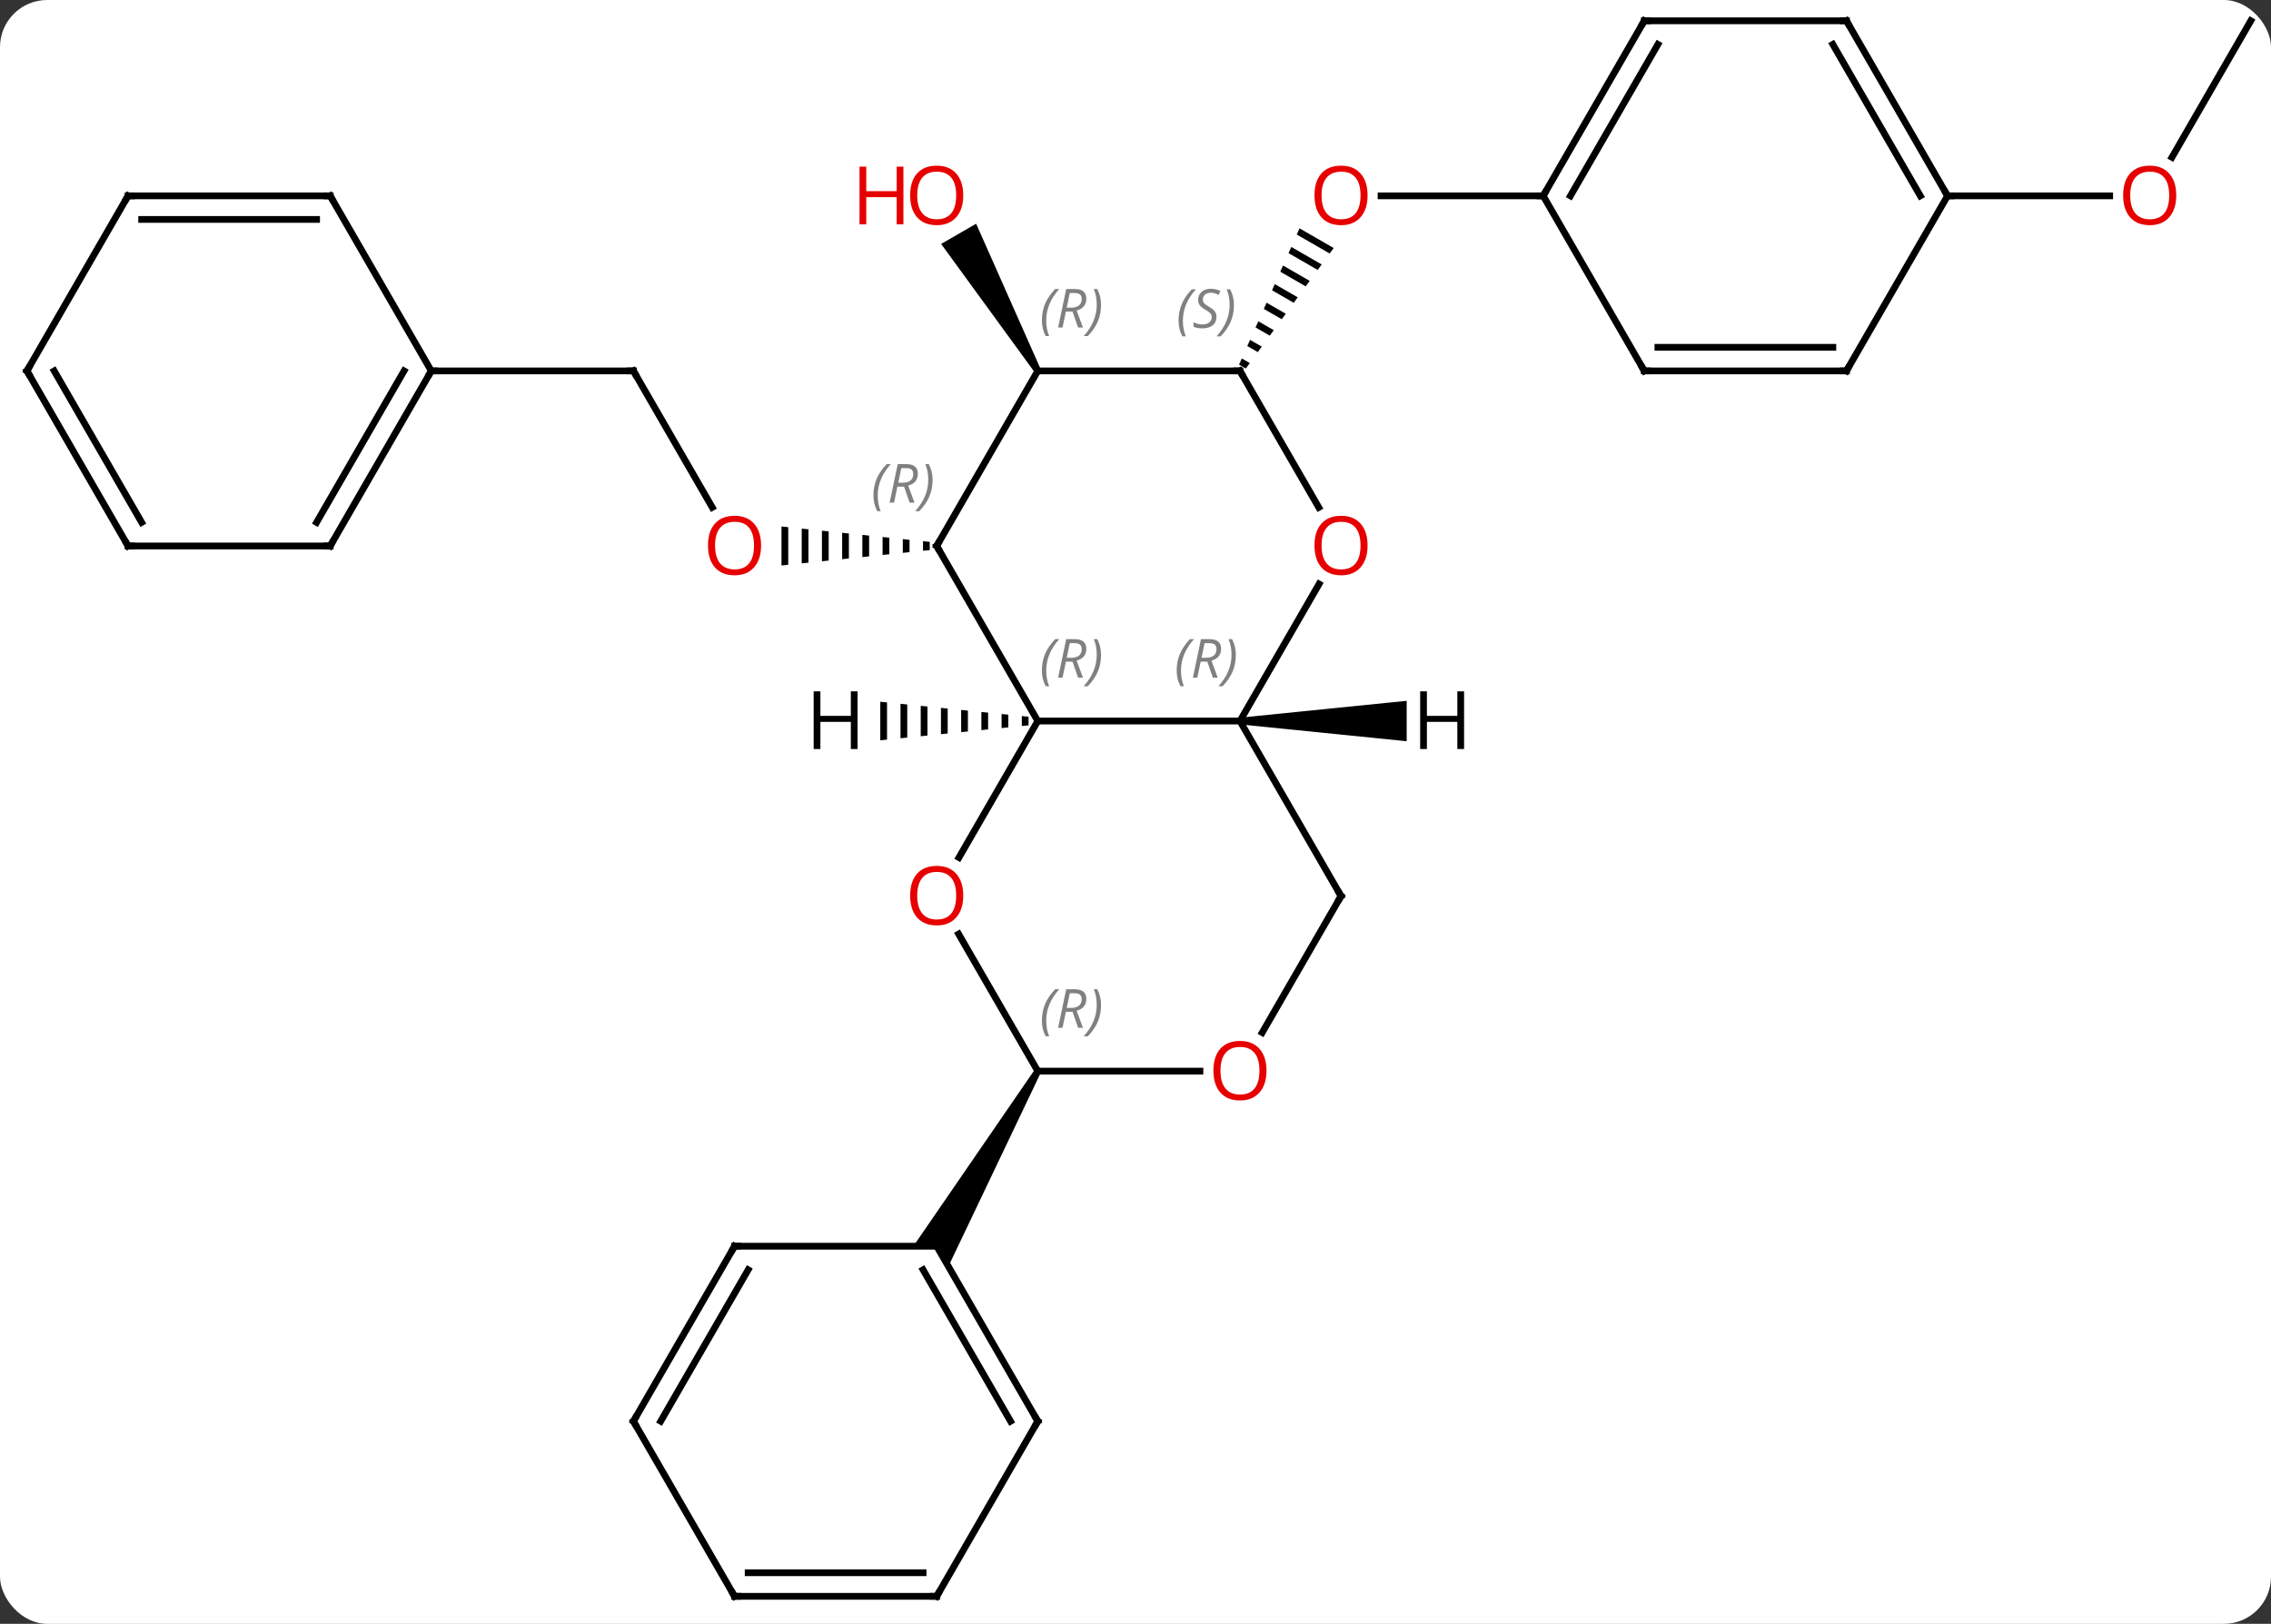 <svg width="337" viewBox="0 0 337 241" style="fill-opacity:1; color-rendering:auto; color-interpolation:auto; text-rendering:auto; stroke:black; stroke-linecap:square; stroke-miterlimit:10; shape-rendering:auto; stroke-opacity:1; fill:black; stroke-dasharray:none; font-weight:normal; stroke-width:1; font-family:'Open Sans'; font-style:normal; stroke-linejoin:miter; font-size:12; stroke-dashoffset:0; image-rendering:auto;" height="241" class="cas-substance-image" xmlns:xlink="http://www.w3.org/1999/xlink" xmlns="http://www.w3.org/2000/svg"><rect x="0" y="0" width="337" height="241" fill="#333333" stroke="none"/><svg class="cas-substance-single-component"><rect y="0" x="0" width="337" stroke="none" ry="7" rx="7" height="241" fill="white" class="cas-substance-group"/><svg y="0" x="0" width="337" viewBox="0 0 337 241" style="fill:black;" height="241" class="cas-substance-single-component-image"><svg><g><g transform="translate(169,120)" style="text-rendering:geometricPrecision; color-rendering:optimizeQuality; color-interpolation:linearRGB; stroke-linecap:butt; image-rendering:optimizeQuality;"><line y2="-64.953" y1="-44.698" x2="-75" x1="-63.307" style="fill:none;"/><path style="stroke:none;" d="M-32.031 -39.681 L-32.031 -38.259 L-32.031 -38.259 L-31.031 -38.363 L-31.031 -38.363 L-31.031 -39.577 L-31.031 -39.577 L-32.031 -39.681 ZM-35.031 -39.993 L-35.031 -37.947 L-35.031 -37.947 L-34.031 -38.051 L-34.031 -39.889 L-35.031 -39.993 ZM-38.031 -40.304 L-38.031 -37.636 L-38.031 -37.636 L-37.031 -37.739 L-37.031 -37.739 L-37.031 -40.2 L-37.031 -40.2 L-38.031 -40.304 ZM-41.031 -40.616 L-41.031 -37.324 L-41.031 -37.324 L-40.031 -37.428 L-40.031 -37.428 L-40.031 -40.512 L-40.031 -40.512 L-41.031 -40.616 ZM-44.031 -40.928 L-44.031 -37.012 L-44.031 -37.012 L-43.031 -37.116 L-43.031 -37.116 L-43.031 -40.824 L-43.031 -40.824 L-44.031 -40.928 ZM-47.031 -41.239 L-47.031 -36.7 L-47.031 -36.7 L-46.031 -36.804 L-46.031 -36.804 L-46.031 -41.136 L-46.031 -41.136 L-47.031 -41.239 ZM-50.031 -41.551 L-50.031 -36.389 L-49.031 -36.493 L-49.031 -36.493 L-49.031 -41.447 L-49.031 -41.447 L-50.031 -41.551 ZM-53.031 -41.863 L-53.031 -36.077 L-53.031 -36.077 L-52.031 -36.181 L-52.031 -36.181 L-52.031 -41.759 L-52.031 -41.759 L-53.031 -41.863 Z"/><line y2="-64.953" y1="-64.953" x2="-105" x1="-75" style="fill:none;"/><path style="stroke:none;" d="M-14.567 -65.203 L-15.433 -64.703 L-29.344 -83.797 L-24.148 -86.797 Z"/><path style="stroke:none;" d="M23.842 -86.111 L23.434 -85.191 L23.434 -85.191 L28.312 -82.378 L28.312 -82.378 L28.905 -83.191 L28.905 -83.191 L23.842 -86.111 ZM22.618 -83.352 L22.21 -82.433 L22.21 -82.433 L26.535 -79.939 L26.535 -79.939 L27.127 -80.752 L27.127 -80.752 L22.618 -83.352 ZM21.395 -80.594 L20.987 -79.674 L20.987 -79.674 L24.758 -77.5 L24.758 -77.5 L25.35 -78.313 L25.35 -78.313 L21.395 -80.594 ZM20.171 -77.835 L19.763 -76.916 L22.98 -75.061 L22.98 -75.061 L23.573 -75.874 L23.573 -75.874 L20.171 -77.835 ZM18.947 -75.077 L18.539 -74.157 L18.539 -74.157 L21.203 -72.621 L21.203 -72.621 L21.795 -73.435 L21.795 -73.435 L18.947 -75.077 ZM17.724 -72.319 L17.316 -71.399 L17.316 -71.399 L19.425 -70.182 L19.425 -70.182 L20.018 -70.995 L20.018 -70.995 L17.724 -72.319 ZM16.5 -69.56 L16.092 -68.641 L16.092 -68.641 L17.648 -67.743 L17.648 -67.743 L18.241 -68.556 L18.241 -68.556 L16.5 -69.56 ZM15.276 -66.802 L14.868 -65.882 L14.868 -65.882 L15.871 -65.304 L15.871 -65.304 L16.463 -66.117 L16.463 -66.117 L15.276 -66.802 Z"/><line y2="-90.933" y1="-90.933" x2="60" x1="35.938" style="fill:none;"/><line y2="-116.913" y1="-96.655" x2="165" x1="153.304" style="fill:none;"/><line y2="-90.933" y1="-90.933" x2="120" x1="144.062" style="fill:none;"/><line y2="-38.97" y1="-12.99" x2="-30" x1="-15" style="fill:none;"/><line y2="-12.99" y1="-12.99" x2="15" x1="-15" style="fill:none;"/><line y2="7.268" y1="-12.99" x2="-26.697" x1="-15" style="fill:none;"/><line y2="-64.953" y1="-38.97" x2="-15" x1="-30" style="fill:none;"/><line y2="-33.322" y1="-12.99" x2="26.739" x1="15" style="fill:none;"/><line y2="12.99" y1="-12.99" x2="30" x1="15" style="fill:none;"/><line y2="38.97" y1="18.626" x2="-15" x1="-26.746" style="fill:none;"/><line y2="-64.953" y1="-64.953" x2="15" x1="-15" style="fill:none;"/><line y2="-64.953" y1="-44.698" x2="15" x1="26.693" style="fill:none;"/><line y2="33.248" y1="12.99" x2="18.303" x1="30" style="fill:none;"/><line y2="38.97" y1="38.97" x2="9.062" x1="-15" style="fill:none;"/><path style="stroke:none;" d="M-15.433 38.72 L-14.567 39.22 L-28.268 67.953 L-30 64.953 L-33.464 64.953 Z"/><line y2="90.933" y1="64.953" x2="-15" x1="-30" style="fill:none;"/><line y2="90.933" y1="68.453" x2="-19.041" x1="-32.021" style="fill:none;"/><line y2="64.953" y1="64.953" x2="-60" x1="-30" style="fill:none;"/><line y2="116.913" y1="90.933" x2="-30" x1="-15" style="fill:none;"/><line y2="90.933" y1="64.953" x2="-75" x1="-60" style="fill:none;"/><line y2="90.933" y1="68.453" x2="-70.959" x1="-57.979" style="fill:none;"/><line y2="116.913" y1="116.913" x2="-60" x1="-30" style="fill:none;"/><line y2="113.413" y1="113.413" x2="-57.979" x1="-32.021" style="fill:none;"/><line y2="116.913" y1="90.933" x2="-60" x1="-75" style="fill:none;"/><line y2="-38.97" y1="-64.953" x2="-120" x1="-105" style="fill:none;"/><line y2="-42.47" y1="-64.953" x2="-122.021" x1="-109.041" style="fill:none;"/><line y2="-90.933" y1="-64.953" x2="-120" x1="-105" style="fill:none;"/><line y2="-38.97" y1="-38.97" x2="-150" x1="-120" style="fill:none;"/><line y2="-90.933" y1="-90.933" x2="-150" x1="-120" style="fill:none;"/><line y2="-87.433" y1="-87.433" x2="-147.979" x1="-122.021" style="fill:none;"/><line y2="-64.953" y1="-38.97" x2="-165" x1="-150" style="fill:none;"/><line y2="-64.953" y1="-42.47" x2="-160.958" x1="-147.979" style="fill:none;"/><line y2="-64.953" y1="-90.933" x2="-165" x1="-150" style="fill:none;"/><line y2="-116.913" y1="-90.933" x2="75" x1="60" style="fill:none;"/><line y2="-113.413" y1="-90.933" x2="77.021" x1="64.041" style="fill:none;"/><line y2="-64.953" y1="-90.933" x2="75" x1="60" style="fill:none;"/><line y2="-116.913" y1="-116.913" x2="105" x1="75" style="fill:none;"/><line y2="-64.953" y1="-64.953" x2="105" x1="75" style="fill:none;"/><line y2="-68.453" y1="-68.453" x2="102.979" x1="77.021" style="fill:none;"/><line y2="-90.933" y1="-116.913" x2="120" x1="105" style="fill:none;"/><line y2="-90.933" y1="-113.413" x2="115.959" x1="102.979" style="fill:none;"/><line y2="-90.933" y1="-64.953" x2="120" x1="105" style="fill:none;"/><path style="stroke:none;" d="M-17.371 -13.73 L-17.371 -12.25 L-17.371 -12.25 L-16.371 -12.351 L-16.371 -12.351 L-16.371 -13.629 L-16.371 -13.629 L-17.371 -13.73 ZM-20.371 -14.033 L-20.371 -11.947 L-20.371 -11.947 L-19.371 -12.048 L-19.371 -12.048 L-19.371 -13.932 L-19.371 -13.932 L-20.371 -14.033 ZM-23.371 -14.336 L-23.371 -11.644 L-23.371 -11.644 L-22.371 -11.745 L-22.371 -14.235 L-23.371 -14.336 ZM-26.371 -14.639 L-26.371 -11.341 L-26.371 -11.341 L-25.371 -11.442 L-25.371 -11.442 L-25.371 -14.538 L-25.371 -14.538 L-26.371 -14.639 ZM-29.371 -14.942 L-29.371 -11.038 L-29.371 -11.038 L-28.371 -11.139 L-28.371 -11.139 L-28.371 -14.841 L-28.371 -14.841 L-29.371 -14.942 ZM-32.371 -15.245 L-32.371 -10.735 L-31.371 -10.836 L-31.371 -10.836 L-31.371 -15.144 L-31.371 -15.144 L-32.371 -15.245 ZM-35.371 -15.548 L-35.371 -10.432 L-35.371 -10.432 L-34.371 -10.533 L-34.371 -10.533 L-34.371 -15.447 L-34.371 -15.447 L-35.371 -15.548 ZM-38.371 -15.851 L-38.371 -10.129 L-38.371 -10.129 L-37.371 -10.23 L-37.371 -15.75 L-38.371 -15.851 Z"/><path style="stroke:none;" d="M15 -12.49 L15 -13.49 L39.742 -15.99 L39.742 -9.99 Z"/></g><g transform="translate(169,120)" style="fill:rgb(230,0,0); text-rendering:geometricPrecision; color-rendering:optimizeQuality; image-rendering:optimizeQuality; font-family:'Open Sans'; stroke:rgb(230,0,0); color-interpolation:linearRGB;"><path style="stroke:none;" d="M-56.062 -39.04 Q-56.062 -36.978 -57.102 -35.798 Q-58.141 -34.618 -59.984 -34.618 Q-61.875 -34.618 -62.906 -35.782 Q-63.938 -36.947 -63.938 -39.056 Q-63.938 -41.15 -62.906 -42.298 Q-61.875 -43.447 -59.984 -43.447 Q-58.125 -43.447 -57.094 -42.275 Q-56.062 -41.103 -56.062 -39.04 ZM-62.891 -39.04 Q-62.891 -37.306 -62.148 -36.4 Q-61.406 -35.493 -59.984 -35.493 Q-58.562 -35.493 -57.836 -36.392 Q-57.109 -37.29 -57.109 -39.04 Q-57.109 -40.775 -57.836 -41.665 Q-58.562 -42.556 -59.984 -42.556 Q-61.406 -42.556 -62.148 -41.657 Q-62.891 -40.759 -62.891 -39.04 Z"/></g><g transform="translate(169,120)" style="stroke-linecap:butt; text-rendering:geometricPrecision; color-rendering:optimizeQuality; image-rendering:optimizeQuality; font-family:'Open Sans'; color-interpolation:linearRGB; stroke-miterlimit:5;"><path style="fill:none;" d="M-74.75 -64.52 L-75 -64.953 L-75.5 -64.953"/><path style="fill:rgb(230,0,0); stroke:none;" d="M-26.062 -91.003 Q-26.062 -88.941 -27.102 -87.761 Q-28.141 -86.581 -29.984 -86.581 Q-31.875 -86.581 -32.906 -87.746 Q-33.938 -88.91 -33.938 -91.019 Q-33.938 -93.113 -32.906 -94.261 Q-31.875 -95.41 -29.984 -95.41 Q-28.125 -95.41 -27.094 -94.238 Q-26.062 -93.066 -26.062 -91.003 ZM-32.891 -91.003 Q-32.891 -89.269 -32.148 -88.363 Q-31.406 -87.456 -29.984 -87.456 Q-28.562 -87.456 -27.836 -88.355 Q-27.109 -89.253 -27.109 -91.003 Q-27.109 -92.738 -27.836 -93.628 Q-28.562 -94.519 -29.984 -94.519 Q-31.406 -94.519 -32.148 -93.621 Q-32.891 -92.722 -32.891 -91.003 Z"/><path style="fill:rgb(230,0,0); stroke:none;" d="M-34.938 -86.706 L-35.938 -86.706 L-35.938 -90.738 L-40.453 -90.738 L-40.453 -86.706 L-41.453 -86.706 L-41.453 -95.269 L-40.453 -95.269 L-40.453 -91.628 L-35.938 -91.628 L-35.938 -95.269 L-34.938 -95.269 L-34.938 -86.706 Z"/><path style="fill:rgb(230,0,0); stroke:none;" d="M33.938 -91.003 Q33.938 -88.941 32.898 -87.761 Q31.859 -86.581 30.016 -86.581 Q28.125 -86.581 27.094 -87.746 Q26.062 -88.91 26.062 -91.019 Q26.062 -93.113 27.094 -94.261 Q28.125 -95.41 30.016 -95.41 Q31.875 -95.41 32.906 -94.238 Q33.938 -93.066 33.938 -91.003 ZM27.109 -91.003 Q27.109 -89.269 27.852 -88.363 Q28.594 -87.456 30.016 -87.456 Q31.438 -87.456 32.164 -88.355 Q32.891 -89.253 32.891 -91.003 Q32.891 -92.738 32.164 -93.628 Q31.438 -94.519 30.016 -94.519 Q28.594 -94.519 27.852 -93.621 Q27.109 -92.722 27.109 -91.003 Z"/><path style="fill:rgb(230,0,0); stroke:none;" d="M153.938 -91.003 Q153.938 -88.941 152.898 -87.761 Q151.859 -86.581 150.016 -86.581 Q148.125 -86.581 147.094 -87.746 Q146.062 -88.91 146.062 -91.019 Q146.062 -93.113 147.094 -94.261 Q148.125 -95.41 150.016 -95.41 Q151.875 -95.41 152.906 -94.238 Q153.938 -93.066 153.938 -91.003 ZM147.109 -91.003 Q147.109 -89.269 147.852 -88.363 Q148.594 -87.456 150.016 -87.456 Q151.438 -87.456 152.164 -88.355 Q152.891 -89.253 152.891 -91.003 Q152.891 -92.738 152.164 -93.628 Q151.438 -94.519 150.016 -94.519 Q148.594 -94.519 147.852 -93.621 Q147.109 -92.722 147.109 -91.003 Z"/></g><g transform="translate(169,120)" style="stroke-linecap:butt; font-size:8.4px; fill:gray; text-rendering:geometricPrecision; image-rendering:optimizeQuality; color-rendering:optimizeQuality; font-family:'Open Sans'; font-style:italic; stroke:gray; color-interpolation:linearRGB; stroke-miterlimit:5;"><path style="stroke:none;" d="M-14.389 -20.486 Q-14.389 -21.814 -13.92 -22.939 Q-13.451 -24.064 -12.42 -25.142 L-11.811 -25.142 Q-12.779 -24.08 -13.264 -22.908 Q-13.748 -21.736 -13.748 -20.502 Q-13.748 -19.174 -13.311 -18.158 L-13.826 -18.158 Q-14.389 -19.189 -14.389 -20.486 ZM-10.829 -21.799 L-11.329 -19.424 L-11.985 -19.424 L-10.782 -25.142 L-9.532 -25.142 Q-7.797 -25.142 -7.797 -23.705 Q-7.797 -22.346 -9.235 -21.955 L-8.297 -19.424 L-9.016 -19.424 L-9.844 -21.799 L-10.829 -21.799 ZM-10.251 -24.549 Q-10.641 -22.627 -10.704 -22.377 L-10.047 -22.377 Q-9.297 -22.377 -8.891 -22.705 Q-8.485 -23.033 -8.485 -23.658 Q-8.485 -24.127 -8.743 -24.338 Q-9.001 -24.549 -9.594 -24.549 L-10.251 -24.549 ZM-5.611 -22.799 Q-5.611 -21.471 -6.088 -20.338 Q-6.564 -19.205 -7.58 -18.158 L-8.19 -18.158 Q-6.252 -20.314 -6.252 -22.799 Q-6.252 -24.127 -6.689 -25.142 L-6.174 -25.142 Q-5.611 -24.08 -5.611 -22.799 Z"/><path style="fill:none; stroke:black;" d="M-29.75 -38.537 L-30 -38.97 L-29.75 -39.403"/><path style="stroke:none;" d="M-39.389 -46.466 Q-39.389 -47.794 -38.92 -48.919 Q-38.452 -50.044 -37.42 -51.122 L-36.811 -51.122 Q-37.78 -50.06 -38.264 -48.888 Q-38.748 -47.716 -38.748 -46.482 Q-38.748 -45.153 -38.311 -44.138 L-38.827 -44.138 Q-39.389 -45.169 -39.389 -46.466 ZM-35.829 -47.778 L-36.329 -45.403 L-36.985 -45.403 L-35.782 -51.122 L-34.532 -51.122 Q-32.798 -51.122 -32.798 -49.685 Q-32.798 -48.325 -34.235 -47.935 L-33.298 -45.403 L-34.017 -45.403 L-34.845 -47.778 L-35.829 -47.778 ZM-35.251 -50.528 Q-35.642 -48.607 -35.704 -48.357 L-35.048 -48.357 Q-34.298 -48.357 -33.892 -48.685 Q-33.485 -49.013 -33.485 -49.638 Q-33.485 -50.107 -33.743 -50.318 Q-34.001 -50.528 -34.595 -50.528 L-35.251 -50.528 ZM-30.612 -48.778 Q-30.612 -47.45 -31.088 -46.318 Q-31.565 -45.185 -32.581 -44.138 L-33.19 -44.138 Q-31.252 -46.294 -31.252 -48.778 Q-31.252 -50.107 -31.69 -51.122 L-31.174 -51.122 Q-30.612 -50.06 -30.612 -48.778 Z"/><path style="stroke:none;" d="M5.611 -20.486 Q5.611 -21.814 6.08 -22.939 Q6.549 -24.064 7.58 -25.142 L8.19 -25.142 Q7.221 -24.08 6.736 -22.908 Q6.252 -21.736 6.252 -20.502 Q6.252 -19.174 6.689 -18.158 L6.174 -18.158 Q5.611 -19.189 5.611 -20.486 ZM9.171 -21.799 L8.671 -19.424 L8.015 -19.424 L9.218 -25.142 L10.468 -25.142 Q12.203 -25.142 12.203 -23.705 Q12.203 -22.346 10.765 -21.955 L11.703 -19.424 L10.984 -19.424 L10.156 -21.799 L9.171 -21.799 ZM9.75 -24.549 Q9.359 -22.627 9.296 -22.377 L9.953 -22.377 Q10.703 -22.377 11.109 -22.705 Q11.515 -23.033 11.515 -23.658 Q11.515 -24.127 11.257 -24.338 Q11 -24.549 10.406 -24.549 L9.75 -24.549 ZM14.389 -22.799 Q14.389 -21.471 13.912 -20.338 Q13.436 -19.205 12.42 -18.158 L11.811 -18.158 Q13.748 -20.314 13.748 -22.799 Q13.748 -24.127 13.311 -25.142 L13.826 -25.142 Q14.389 -24.08 14.389 -22.799 Z"/></g><g transform="translate(169,120)" style="stroke-linecap:butt; fill:rgb(230,0,0); text-rendering:geometricPrecision; color-rendering:optimizeQuality; image-rendering:optimizeQuality; font-family:'Open Sans'; stroke:rgb(230,0,0); color-interpolation:linearRGB; stroke-miterlimit:5;"><path style="stroke:none;" d="M-26.062 12.92 Q-26.062 14.982 -27.102 16.162 Q-28.141 17.342 -29.984 17.342 Q-31.875 17.342 -32.906 16.177 Q-33.938 15.013 -33.938 12.904 Q-33.938 10.81 -32.906 9.662 Q-31.875 8.513 -29.984 8.513 Q-28.125 8.513 -27.094 9.685 Q-26.062 10.857 -26.062 12.92 ZM-32.891 12.92 Q-32.891 14.654 -32.148 15.56 Q-31.406 16.467 -29.984 16.467 Q-28.562 16.467 -27.836 15.568 Q-27.109 14.67 -27.109 12.92 Q-27.109 11.185 -27.836 10.295 Q-28.562 9.404 -29.984 9.404 Q-31.406 9.404 -32.148 10.303 Q-32.891 11.201 -32.891 12.92 Z"/></g><g transform="translate(169,120)" style="stroke-linecap:butt; font-size:8.4px; fill:gray; text-rendering:geometricPrecision; image-rendering:optimizeQuality; color-rendering:optimizeQuality; font-family:'Open Sans'; font-style:italic; stroke:gray; color-interpolation:linearRGB; stroke-miterlimit:5;"><path style="stroke:none;" d="M-14.389 -72.449 Q-14.389 -73.777 -13.92 -74.902 Q-13.451 -76.027 -12.42 -77.106 L-11.811 -77.106 Q-12.779 -76.043 -13.264 -74.871 Q-13.748 -73.699 -13.748 -72.465 Q-13.748 -71.137 -13.311 -70.121 L-13.826 -70.121 Q-14.389 -71.152 -14.389 -72.449 ZM-10.829 -73.762 L-11.329 -71.387 L-11.985 -71.387 L-10.782 -77.106 L-9.532 -77.106 Q-7.797 -77.106 -7.797 -75.668 Q-7.797 -74.309 -9.235 -73.918 L-8.297 -71.387 L-9.016 -71.387 L-9.844 -73.762 L-10.829 -73.762 ZM-10.251 -76.512 Q-10.641 -74.59 -10.704 -74.34 L-10.047 -74.34 Q-9.297 -74.34 -8.891 -74.668 Q-8.485 -74.996 -8.485 -75.621 Q-8.485 -76.09 -8.743 -76.301 Q-9.001 -76.512 -9.594 -76.512 L-10.251 -76.512 ZM-5.612 -74.762 Q-5.612 -73.434 -6.088 -72.301 Q-6.565 -71.168 -7.58 -70.121 L-8.19 -70.121 Q-6.252 -72.277 -6.252 -74.762 Q-6.252 -76.09 -6.69 -77.106 L-6.174 -77.106 Q-5.612 -76.043 -5.612 -74.762 Z"/></g><g transform="translate(169,120)" style="stroke-linecap:butt; fill:rgb(230,0,0); text-rendering:geometricPrecision; color-rendering:optimizeQuality; image-rendering:optimizeQuality; font-family:'Open Sans'; stroke:rgb(230,0,0); color-interpolation:linearRGB; stroke-miterlimit:5;"><path style="stroke:none;" d="M33.938 -39.04 Q33.938 -36.978 32.898 -35.798 Q31.859 -34.618 30.016 -34.618 Q28.125 -34.618 27.094 -35.782 Q26.062 -36.947 26.062 -39.056 Q26.062 -41.15 27.094 -42.298 Q28.125 -43.447 30.016 -43.447 Q31.875 -43.447 32.906 -42.275 Q33.938 -41.103 33.938 -39.04 ZM27.109 -39.04 Q27.109 -37.306 27.852 -36.4 Q28.594 -35.493 30.016 -35.493 Q31.438 -35.493 32.164 -36.392 Q32.891 -37.29 32.891 -39.04 Q32.891 -40.775 32.164 -41.665 Q31.438 -42.556 30.016 -42.556 Q28.594 -42.556 27.852 -41.657 Q27.109 -40.759 27.109 -39.04 Z"/><path style="fill:none; stroke:black;" d="M29.75 12.557 L30 12.99 L29.75 13.423"/></g><g transform="translate(169,120)" style="stroke-linecap:butt; font-size:8.4px; fill:gray; text-rendering:geometricPrecision; image-rendering:optimizeQuality; color-rendering:optimizeQuality; font-family:'Open Sans'; font-style:italic; stroke:gray; color-interpolation:linearRGB; stroke-miterlimit:5;"><path style="stroke:none;" d="M-14.389 31.474 Q-14.389 30.146 -13.92 29.021 Q-13.451 27.896 -12.42 26.817 L-11.811 26.817 Q-12.779 27.88 -13.264 29.052 Q-13.748 30.224 -13.748 31.458 Q-13.748 32.786 -13.311 33.802 L-13.826 33.802 Q-14.389 32.771 -14.389 31.474 ZM-10.829 30.161 L-11.329 32.536 L-11.985 32.536 L-10.782 26.817 L-9.532 26.817 Q-7.797 26.817 -7.797 28.255 Q-7.797 29.614 -9.235 30.005 L-8.297 32.536 L-9.016 32.536 L-9.844 30.161 L-10.829 30.161 ZM-10.251 27.411 Q-10.641 29.333 -10.704 29.583 L-10.047 29.583 Q-9.297 29.583 -8.891 29.255 Q-8.485 28.927 -8.485 28.302 Q-8.485 27.833 -8.743 27.622 Q-9.001 27.411 -9.594 27.411 L-10.251 27.411 ZM-5.612 29.161 Q-5.612 30.489 -6.088 31.622 Q-6.565 32.755 -7.58 33.802 L-8.19 33.802 Q-6.252 31.646 -6.252 29.161 Q-6.252 27.833 -6.69 26.817 L-6.174 26.817 Q-5.612 27.88 -5.612 29.161 Z"/><path style="fill:none; stroke:black;" d="M14.5 -64.953 L15 -64.953 L15.25 -64.52"/><path style="stroke:none;" d="M5.891 -72.41 Q5.891 -73.738 6.36 -74.863 Q6.829 -75.988 7.86 -77.066 L8.47 -77.066 Q7.501 -76.004 7.016 -74.832 Q6.532 -73.66 6.532 -72.426 Q6.532 -71.098 6.97 -70.082 L6.454 -70.082 Q5.891 -71.113 5.891 -72.41 ZM11.514 -73.004 Q11.514 -72.176 10.967 -71.723 Q10.42 -71.269 9.42 -71.269 Q9.014 -71.269 8.701 -71.324 Q8.389 -71.379 8.108 -71.519 L8.108 -72.176 Q8.733 -71.848 9.436 -71.848 Q10.061 -71.848 10.436 -72.144 Q10.811 -72.441 10.811 -72.957 Q10.811 -73.269 10.608 -73.496 Q10.405 -73.723 9.842 -74.051 Q9.248 -74.379 9.022 -74.707 Q8.795 -75.035 8.795 -75.488 Q8.795 -76.223 9.311 -76.684 Q9.826 -77.144 10.67 -77.144 Q11.045 -77.144 11.381 -77.066 Q11.717 -76.988 12.092 -76.816 L11.826 -76.223 Q11.576 -76.379 11.256 -76.465 Q10.936 -76.551 10.67 -76.551 Q10.139 -76.551 9.819 -76.277 Q9.498 -76.004 9.498 -75.535 Q9.498 -75.332 9.569 -75.184 Q9.639 -75.035 9.78 -74.902 Q9.92 -74.769 10.342 -74.519 Q10.905 -74.176 11.108 -73.98 Q11.311 -73.785 11.412 -73.551 Q11.514 -73.316 11.514 -73.004 ZM14.108 -74.723 Q14.108 -73.394 13.632 -72.262 Q13.155 -71.129 12.14 -70.082 L11.53 -70.082 Q13.468 -72.238 13.468 -74.723 Q13.468 -76.051 13.03 -77.066 L13.546 -77.066 Q14.108 -76.004 14.108 -74.723 Z"/></g><g transform="translate(169,120)" style="stroke-linecap:butt; fill:rgb(230,0,0); text-rendering:geometricPrecision; color-rendering:optimizeQuality; image-rendering:optimizeQuality; font-family:'Open Sans'; stroke:rgb(230,0,0); color-interpolation:linearRGB; stroke-miterlimit:5;"><path style="stroke:none;" d="M18.938 38.9 Q18.938 40.962 17.898 42.142 Q16.859 43.322 15.016 43.322 Q13.125 43.322 12.094 42.157 Q11.062 40.993 11.062 38.884 Q11.062 36.79 12.094 35.642 Q13.125 34.493 15.016 34.493 Q16.875 34.493 17.906 35.665 Q18.938 36.837 18.938 38.9 ZM12.109 38.9 Q12.109 40.634 12.852 41.54 Q13.594 42.447 15.016 42.447 Q16.438 42.447 17.164 41.548 Q17.891 40.65 17.891 38.9 Q17.891 37.165 17.164 36.275 Q16.438 35.384 15.016 35.384 Q13.594 35.384 12.852 36.282 Q12.109 37.181 12.109 38.9 Z"/><path style="fill:none; stroke:black;" d="M-15.25 90.5 L-15 90.933 L-15.25 91.366"/><path style="fill:none; stroke:black;" d="M-59.5 64.953 L-60 64.953 L-60.25 65.386"/><path style="fill:none; stroke:black;" d="M-29.75 116.48 L-30 116.913 L-30.5 116.913"/><path style="fill:none; stroke:black;" d="M-74.75 90.5 L-75 90.933 L-74.75 91.366"/><path style="fill:none; stroke:black;" d="M-59.5 116.913 L-60 116.913 L-60.25 116.48"/><path style="fill:none; stroke:black;" d="M-105.25 -64.52 L-105 -64.953 L-104.5 -64.953"/><path style="fill:none; stroke:black;" d="M-119.75 -39.403 L-120 -38.97 L-120.5 -38.97"/><path style="fill:none; stroke:black;" d="M-119.75 -90.5 L-120 -90.933 L-120.5 -90.933"/><path style="fill:none; stroke:black;" d="M-149.5 -38.97 L-150 -38.97 L-150.25 -39.403"/><path style="fill:none; stroke:black;" d="M-149.5 -90.933 L-150 -90.933 L-150.25 -90.5"/><path style="fill:none; stroke:black;" d="M-164.75 -64.52 L-165 -64.953 L-164.75 -65.386"/><path style="fill:none; stroke:black;" d="M60.25 -91.366 L60 -90.933 L59.5 -90.933"/><path style="fill:none; stroke:black;" d="M74.75 -116.48 L75 -116.913 L75.5 -116.913"/><path style="fill:none; stroke:black;" d="M74.75 -65.386 L75 -64.953 L75.5 -64.953"/><path style="fill:none; stroke:black;" d="M104.5 -116.913 L105 -116.913 L105.25 -116.48"/><path style="fill:none; stroke:black;" d="M104.5 -64.953 L105 -64.953 L105.25 -65.386"/><path style="fill:none; stroke:black;" d="M119.75 -91.366 L120 -90.933 L120.5 -90.933"/><path style="fill:black; stroke:none;" d="M-41.742 -8.834 L-42.742 -8.834 L-42.742 -12.865 L-47.258 -12.865 L-47.258 -8.834 L-48.258 -8.834 L-48.258 -17.396 L-47.258 -17.396 L-47.258 -13.756 L-42.742 -13.756 L-42.742 -17.396 L-41.742 -17.396 L-41.742 -8.834 Z"/><path style="fill:black; stroke:none;" d="M48.258 -8.834 L47.258 -8.834 L47.258 -12.865 L42.742 -12.865 L42.742 -8.834 L41.742 -8.834 L41.742 -17.396 L42.742 -17.396 L42.742 -13.756 L47.258 -13.756 L47.258 -17.396 L48.258 -17.396 L48.258 -8.834 Z"/></g></g></svg></svg></svg></svg>